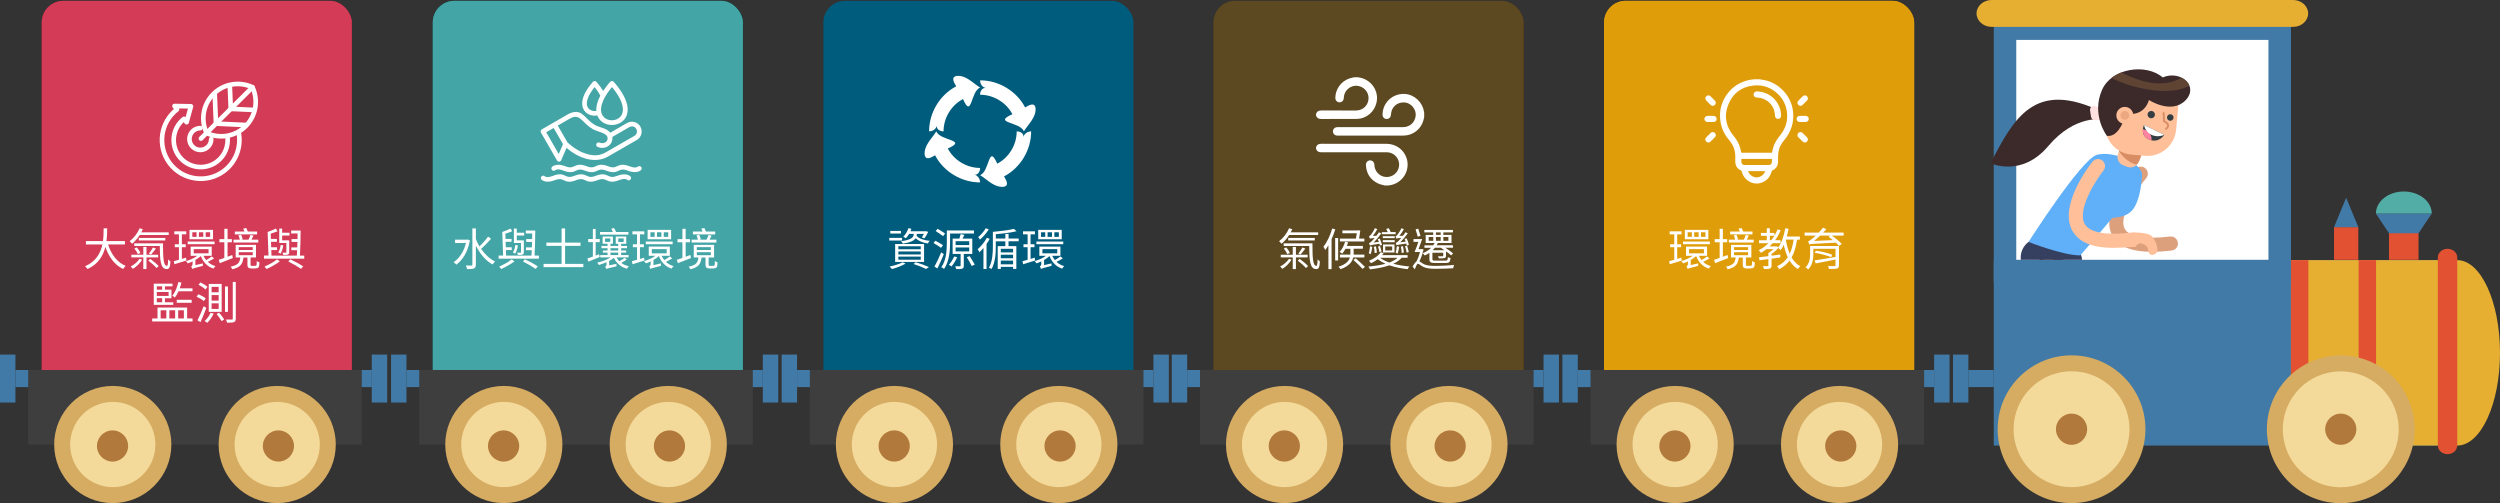 <?xml version="1.0" encoding="UTF-8"?>
<svg id="_圖層_2" data-name="圖層 2" xmlns="http://www.w3.org/2000/svg" width="1259.84" height="253.54" xmlns:xlink="http://www.w3.org/1999/xlink" viewBox="0 0 1259.84 253.54">
  <rect x="0" y="0" width="1259.84" height="253.54" fill="#333333" stroke="none"/>
  <defs>
    <clipPath id="clippath">
      <rect x="971.19" y="11.52" width="160.34" height="119.42" style="fill: none; stroke-width: 0px;"/>
    </clipPath>
  </defs>
  <g id="_第一cut" data-name="第一cut">
    <g id="train">
      <g>
        <rect x="1004.73" y="131.09" width="233.57" height="93.44" style="fill: #417aa7; stroke-width: 0px;"/>
        <rect x="1154.49" y="131.09" width="78.31" height="93.44" style="fill: #e6af32; stroke-width: 0px;"/>
        <rect x="1188.6" y="131.09" width="8.78" height="93.44" style="fill: #e25131; stroke-width: 0px;"/>
        <rect x="1154.49" y="131.09" width="8.78" height="93.44" style="fill: #e25131; stroke-width: 0px;"/>
        <path d="m1238.3,224.53c-11.86,0-21.54-20.99-21.54-46.72s9.68-46.72,21.54-46.72c11.86,0,21.54,20.99,21.54,46.72,0,25.73-9.68,46.72-21.54,46.72Z" style="fill: #e6af32; fill-rule: evenodd; stroke-width: 0px;"/>
        <path d="m1233.4,125.37h0c-2.7,0-4.9,1.97-4.9,4.38v94.74c0,2.41,2.21,4.38,4.9,4.38h0c2.7,0,4.9-1.97,4.9-4.38v-94.74c0-2.41-2.21-4.38-4.9-4.38Z" style="fill: #e25131; fill-rule: evenodd; stroke-width: 0px;"/>
        <rect x="1004.73" y="8.41" width="149.76" height="134.2" style="fill: #417aa7; stroke-width: 0px;"/>
        <rect x="1016.07" y="20.11" width="127.08" height="110.8" style="fill: #fff; stroke-width: 0px;"/>
        <circle cx="1179.6" cy="216.3" r="33.21" transform="translate(-19.2 182.84) rotate(-8.79)" style="fill: #e6af32; stroke-width: 0px;"/>
        <circle cx="1179.6" cy="216.3" r="33.21" transform="translate(-19.2 182.84) rotate(-8.79)" style="fill: #f4da9a; stroke: #d6ac62; stroke-miterlimit: 22.93; stroke-width: 8.05px;"/>
        <circle cx="1043.93" cy="216.3" r="33.21" style="fill: #e6af32; stroke-width: 0px;"/>
        <circle cx="1043.93" cy="216.3" r="33.21" style="fill: #f4da9a; stroke: #d6ac62; stroke-miterlimit: 22.93; stroke-width: 8.05px;"/>
        <g>
          <rect x="991.94" y="186.45" width="12.79" height="8.63" style="fill: #417aa7; stroke-width: 0px;"/>
          <rect x="984.18" y="178.68" width="7.77" height="24.17" style="fill: #417aa7; stroke-width: 0px;"/>
        </g>
        <path d="m1179.6,224.16c-4.33,0-7.86-3.53-7.86-7.86,0-4.33,3.53-7.86,7.86-7.86,4.33,0,7.86,3.53,7.86,7.86,0,4.33-3.53,7.86-7.86,7.86Z" style="fill: #b2793c; fill-rule: evenodd; stroke-width: 0px;"/>
        <path d="m1043.93,224.16c-4.33,0-7.86-3.53-7.86-7.86,0-4.33,3.53-7.86,7.86-7.86,4.33,0,7.86,3.53,7.86,7.86s-3.53,7.86-7.86,7.86Z" style="fill: #b2793c; fill-rule: evenodd; stroke-width: 0px;"/>
        <path d="m996.06,6.77h0c0,3.72,3.41,6.77,7.58,6.77h151.94c4.17,0,7.58-3.04,7.58-6.77h0c0-3.72-3.41-6.77-7.58-6.77h-151.94c-4.17,0-7.58,3.04-7.58,6.77Z" style="fill: #e6af32; fill-rule: evenodd; stroke-width: 0px;"/>
        <g>
          <rect x="1203.91" y="110.93" width="14.87" height="19.99" style="fill: #e25131; stroke-width: 0px;"/>
          <polygon points="1225.44 107.62 1197.31 107.62 1203.91 117.56 1218.78 117.56 1225.44 107.62" style="fill: #417aa7; fill-rule: evenodd; stroke-width: 0px;"/>
          <path d="m1211.34,96.5c-7.74,0-14.03,4.97-14.03,11.12h28.13c0-6.15-6.3-11.12-14.09-11.12h0Z" style="fill: #52ada6; fill-rule: evenodd; stroke-width: 0px;"/>
          <rect x="1176.2" y="114.46" width="12.23" height="16.47" style="fill: #e25131; stroke-width: 0px;"/>
          <polygon points="1182.32 99.65 1176.2 114.46 1188.44 114.46 1182.32 99.65" style="fill: #417aa7; fill-rule: evenodd; stroke-width: 0px;"/>
        </g>
      </g>
      <g id="index_btn5">
        <rect id="index_btn5_bg_hover" x="808.36" y=".43" width="156.25" height="202.23" rx="10.9" ry="10.9" style="fill: #e09d0a; stroke-width: 0px;"/>
        <rect id="index_btn5_bg" x="808.36" y=".43" width="156.25" height="202.23" rx="10.9" ry="10.9" style="fill: #e09d0a; stroke-width: 0px;"/>
        <rect x="801.55" y="186.45" width="168.09" height="37.57" style="fill: #3e3e3f; stroke-width: 0px;"/>
        <g>
          <rect x="969.64" y="186.45" width="5.04" height="8.63" style="fill: #417aa7; stroke-width: 0px;"/>
          <rect x="974.68" y="178.68" width="7.77" height="24.17" style="fill: #417aa7; stroke-width: 0px;"/>
        </g>
        <g>
          <path d="m927.02,249.51c-14.04,0-25.5-11.45-25.5-25.5,0-14.04,11.45-25.5,25.5-25.5,14.04,0,25.5,11.45,25.5,25.5,0,14.04-11.45,25.5-25.5,25.5Z" style="fill: #f4da9a; fill-rule: evenodd; stroke: #d6ac62; stroke-miterlimit: 22.93; stroke-width: 8.05px;"/>
          <path d="m844.17,249.51c-14.04,0-25.5-11.45-25.5-25.5,0-14.04,11.45-25.5,25.5-25.5,14.04,0,25.5,11.45,25.5,25.5,0,14.04-11.45,25.5-25.5,25.5Z" style="fill: #f4da9a; fill-rule: evenodd; stroke: #d6ac62; stroke-miterlimit: 22.93; stroke-width: 8.05px;"/>
        </g>
        <g>
          <rect x="795.1" y="186.45" width="6.45" height="8.63" style="fill: #417aa7; stroke-width: 0px;"/>
          <rect x="787.34" y="178.68" width="7.77" height="24.17" style="fill: #417aa7; stroke-width: 0px;"/>
        </g>
        <path d="m927.63,232.61c-4.33,0-7.86-3.53-7.86-7.86,0-4.33,3.53-7.86,7.86-7.86,4.33,0,7.86,3.53,7.86,7.86,0,4.33-3.53,7.86-7.86,7.86Z" style="fill: #b2793c; fill-rule: evenodd; stroke-width: 0px;"/>
        <path d="m844.05,232.61c-4.33,0-7.86-3.53-7.86-7.86,0-4.33,3.53-7.86,7.86-7.86s7.86,3.53,7.86,7.86c0,4.33-3.53,7.86-7.86,7.86Z" style="fill: #b2793c; fill-rule: evenodd; stroke-width: 0px;"/>
        <g>
          <path d="m847.48,131.29c-2.09.65-4.28,1.35-6.01,1.87l-.34-1.53c.74-.18,1.62-.43,2.59-.72v-6.33h-2.09v-1.49h2.09v-5h-2.32v-1.51h6.01v1.51h-2.21v5h1.96v1.49h-1.96v5.9l2.09-.65.18,1.46Zm13.94-1.06c-.97.61-2.12,1.26-3.13,1.73,1.04.97,2.34,1.73,3.85,2.14-.36.29-.81.88-1.01,1.28-3.09-1.01-5.27-3.33-6.37-6.33-.79.7-1.73,1.37-2.75,1.96v2.59l3.76-.86c-.04.36-.02.95,0,1.24-4.3,1.1-4.93,1.31-5.31,1.53-.09-.36-.38-.95-.59-1.24.29-.16.74-.5.74-1.4v-1.13c-.81.38-1.64.74-2.43.99-.2-.36-.63-.88-.97-1.15,1.96-.52,4.23-1.53,5.79-2.68h-3.36v-4.62h10.61v4.62h-4.12c.34.77.79,1.53,1.33,2.16.99-.54,2.12-1.31,2.81-1.85l1.15.99Zm.25-7.16h-13.54v-1.37h13.54v1.37Zm-.77-2.5h-11.85v-4.73h11.85v4.73Zm-8.31-3.51h-2.12v2.3h2.12v-2.3Zm-1.42,10.61h7.48v-2.12h-7.48v2.12Zm4.82-10.61h-2.21v2.3h2.21v-2.3Zm3.45,0h-2.25v2.3h2.25v-2.3Z" style="fill: #fff; stroke-width: 0px;"/>
          <path d="m870.91,130.03c-2.25.92-4.68,1.87-6.58,2.59l-.54-1.69c.79-.25,1.76-.59,2.81-.97v-7.88h-2.48v-1.58h2.48v-5.2h1.62v5.2h2.19v1.58h-2.19v7.3l2.36-.88.32,1.53Zm10.79,3.96c.32,0,.65-.02.77-.09.18-.04.34-.23.41-.47.04-.32.07-1.01.09-1.91.34.29.9.59,1.35.72-.05.88-.14,1.8-.27,2.18-.18.34-.43.59-.83.7-.34.11-.95.18-1.37.18h-1.51c-.52,0-1.19-.11-1.53-.38-.41-.27-.56-.63-.56-1.82v-3.33h-2c-.36,3.24-1.51,4.96-5.61,5.92-.16-.38-.59-1.01-.88-1.31,3.65-.74,4.62-2,4.91-4.62h-2.34v-6.37h10.23v6.37h-2.73v3.49c0,.34.02.56.2.63.14.09.34.11.61.11h1.08Zm2.03-11.78h-12.5v-1.44h3.18c-.11-.61-.41-1.49-.7-2.16l1.37-.29c.29.7.68,1.64.81,2.23l-.83.23h3.74c.34-.72.74-1.71.95-2.39l1.55.34c-.34.72-.7,1.44-.99,2.05h3.42v1.44Zm-.59-4.1h-11.24v-1.42h4.86c-.18-.5-.43-1.01-.63-1.49l1.55-.29c.27.54.56,1.22.77,1.78h4.68v1.42Zm-9.28,7.88h7.07v-1.46h-7.07v1.46Zm0,2.61h7.07v-1.51h-7.07v1.51Z" style="fill: #fff; stroke-width: 0px;"/>
          <path d="m905.59,120.77c-.54,3.6-1.37,6.55-2.75,8.96,1.1,1.91,2.55,3.47,4.35,4.41-.41.34-.92.95-1.17,1.42-1.71-1.01-3.09-2.45-4.19-4.26-1.33,1.78-3.04,3.22-5.25,4.37-.18-.41-.68-1.15-1.01-1.51,2.34-1.1,4.08-2.59,5.36-4.53-.88-1.82-1.53-3.94-2.05-6.24-.43.99-.97,1.87-1.51,2.66-.25-.27-.79-.77-1.22-1.06-.92,1.08-2.21,2.16-3.4,2.97v.9c1.44-.18,2.93-.38,4.41-.59l.02,1.46c-1.49.2-2.97.41-4.44.63v3.45c0,.86-.18,1.26-.81,1.51-.61.25-1.58.25-3,.25-.09-.45-.31-1.01-.54-1.46,1.13.05,2.07.02,2.37.02.31-.02.38-.09.38-.34v-3.22c-1.67.23-3.2.45-4.48.61l-.2-1.53c1.28-.16,2.91-.36,4.68-.56v-1.55c.86-.5,1.82-1.28,2.57-2h-3.51c-.88.68-1.78,1.31-2.73,1.85-.25-.32-.86-.97-1.19-1.28,1.82-.92,3.49-2.14,4.91-3.56h-4.75v-1.49h3.9v-2.23h-2.95v-1.44h2.95v-2.36h1.55v2.36h2.32v1.37c.61-1.01,1.15-2.07,1.6-3.2l1.55.45c-.77,1.85-1.71,3.51-2.82,5.04h2.73v1.49h-3.92c-.52.56-1.04,1.13-1.6,1.64h3.29l.32-.09.79.59c1.71-2.34,2.86-5.92,3.51-9.66l1.67.27c-.25,1.35-.54,2.66-.9,3.9h6.58v1.58h-1.42Zm-13.69.29h.68c.59-.7,1.1-1.46,1.6-2.23h-2.27v2.23Zm10.02,6.82c.95-1.98,1.53-4.35,1.96-7.12h-3.94c.43,2.59,1.08,5.02,1.98,7.12Z" style="fill: #fff; stroke-width: 0px;"/>
          <path d="m929.08,118.72h-5.95c1.82,1.26,3.92,3,5,4.21l-1.42.97c-.41-.47-.95-1.04-1.55-1.62-11.53.59-12.68.61-13.45.88-.09-.34-.32-1.13-.5-1.6.52-.09,1.1-.5,1.89-1.17.38-.25,1.1-.88,1.96-1.67h-5.65v-1.51h7.16c.72-.77,1.46-1.62,2.12-2.46l1.67.7c-.52.59-1.06,1.19-1.6,1.76h10.31v1.51Zm-2.34,14.93c0,1.01-.27,1.44-1.04,1.67-.74.23-2.07.2-4.03.2-.07-.45-.27-1.01-.47-1.44,1.4.04,2.91.04,3.24.02.41,0,.54-.14.54-.45v-2.88c-3.56.72-7.25,1.49-10.02,1.98l-.54-1.51c2.54-.38,6.64-1.04,10.56-1.73v-4.12h-11.17v2.64c0,2.36-.38,5.56-2.59,7.75-.25-.31-.95-.88-1.33-1.04,2.03-1.96,2.3-4.66,2.3-6.76v-4.01h14.55v9.68Zm-3.04-12.63c-.74-.61-1.51-1.19-2.25-1.71l.95-.59h-5.14c-1.04.99-2.09,1.89-3.13,2.7l9.57-.41Zm-8.63,5.29c2.75.38,6.31,1.26,8.22,2.05l-.52,1.24c-1.87-.81-5.43-1.78-8.24-2.21l.54-1.08Z" style="fill: #fff; stroke-width: 0px;"/>
        </g>
      </g>
      <g id="index_btn4">
        <rect id="index_btn4_bg_hover" x="611.53" y=".43" width="156.25" height="202.23" rx="10.9" ry="10.9" style="fill: #513503; stroke-width: 0px;"/>
        <rect id="index_btn4_bg" x="611.53" y=".43" width="156.25" height="202.23" rx="10.9" ry="10.9" style="fill: #5c4921; stroke-width: 0px;"/>
        <rect x="604.72" y="186.45" width="168.09" height="37.57" style="fill: #3e3e3f; stroke-width: 0px;"/>
        <g>
          <rect x="772.81" y="186.45" width="5.04" height="8.63" style="fill: #417aa7; stroke-width: 0px;"/>
          <rect x="777.85" y="178.68" width="7.77" height="24.17" style="fill: #417aa7; stroke-width: 0px;"/>
        </g>
        <g>
          <path d="m730.19,249.51c-14.04,0-25.5-11.45-25.5-25.5s11.45-25.5,25.5-25.5c14.04,0,25.5,11.45,25.5,25.5,0,14.04-11.45,25.5-25.5,25.5Z" style="fill: #f4da9a; fill-rule: evenodd; stroke: #d6ac62; stroke-miterlimit: 22.93; stroke-width: 8.05px;"/>
          <path d="m647.34,249.51c-14.04,0-25.5-11.45-25.5-25.5,0-14.04,11.45-25.5,25.5-25.5,14.04,0,25.5,11.45,25.5,25.5s-11.45,25.5-25.5,25.5Z" style="fill: #f4da9a; fill-rule: evenodd; stroke: #d6ac62; stroke-miterlimit: 22.93; stroke-width: 8.05px;"/>
        </g>
        <g>
          <rect x="598.27" y="186.45" width="6.45" height="8.63" style="fill: #417aa7; stroke-width: 0px;"/>
          <rect x="590.5" y="178.68" width="7.77" height="24.17" style="fill: #417aa7; stroke-width: 0px;"/>
        </g>
        <path d="m730.8,232.61c-4.33,0-7.86-3.53-7.86-7.86s3.53-7.86,7.86-7.86c4.33,0,7.86,3.53,7.86,7.86,0,4.33-3.53,7.86-7.86,7.86Z" style="fill: #b2793c; fill-rule: evenodd; stroke-width: 0px;"/>
        <path d="m647.21,232.61c-4.33,0-7.86-3.53-7.86-7.86,0-4.33,3.53-7.86,7.86-7.86s7.86,3.53,7.86,7.86c0,4.33-3.53,7.86-7.86,7.86Z" style="fill: #b2793c; fill-rule: evenodd; stroke-width: 0px;"/>
        <g>
          <path d="m649.66,118.43c-1.1,1.76-2.48,3.29-3.85,4.41-.27-.34-.86-.99-1.22-1.31,2.07-1.53,3.94-3.94,5.02-6.51l1.62.45c-.25.56-.5,1.08-.79,1.62h13.83v1.33h-14.62Zm1.17,12.48c-1.04,1.76-2.97,3.65-4.66,4.59-.25-.38-.72-.9-1.06-1.22,1.64-.77,3.51-2.36,4.48-3.9l1.24.52Zm2.23-1.19v5.88h-1.6v-5.88h-6.04v-1.35h6.04v-3.92h1.6v3.92h5.9v1.35h-5.9Zm8.33-7.09c-.02,6.96.16,11.33,1.96,11.33.47,0,.59-1.33.63-3.27.34.38.79.77,1.15.99-.14,2.95-.5,3.92-1.87,3.92-3.13,0-3.47-4.37-3.51-11.64h-12.86v-1.33h14.5Zm-13.18,2.05c.74.86,1.53,2.03,1.8,2.84l-1.33.56c-.27-.79-.99-1.98-1.73-2.86l1.26-.54Zm.97-3.51v-1.28h13.38v1.28h-13.38Zm5.77,9.28c1.49,1.06,3.31,2.59,4.23,3.63l-1.06,1.01c-.86-1.04-2.68-2.66-4.14-3.76l.97-.88Zm2.86-5.18c-.81,1.06-1.73,2.23-2.45,3l-1.08-.47c.68-.86,1.58-2.18,2.05-3.09l1.49.56Z" style="fill: #fff; stroke-width: 0px;"/>
          <path d="m672.88,115.59c-.5,1.67-1.13,3.33-1.85,4.93v15.11h-1.6v-12.03c-.52.9-1.06,1.71-1.62,2.41-.14-.38-.59-1.31-.9-1.69,1.85-2.27,3.45-5.7,4.44-9.17l1.53.43Zm-.04,4.35h1.49v11.33h-1.49v-11.33Zm9.1,9.82c-.47,2.07-1.98,4.3-6.35,5.9-.23-.36-.72-.95-1.08-1.24,3.9-1.26,5.29-3.02,5.74-4.66h-5v-1.46h5.25v-2.93h-2.45c-.5.95-1.08,1.78-1.67,2.45-.29-.23-.92-.65-1.31-.88,1.22-1.24,2.21-3.18,2.79-5.14l1.51.36c-.18.61-.41,1.22-.65,1.78h8.09v1.42h-4.66v2.93h5.41v1.46h-5.61Zm5.59-8.09h-12.32v-1.44h8.09c.18-.88.32-1.85.45-2.68h-7.27v-1.42h7.59l.27-.09,1.15.14c-.16,1.31-.38,2.77-.59,4.05h2.64v1.44Zm-4.37,8.49c1.55,1.33,3.63,3.22,4.71,4.35l-1.24.99c-.99-1.15-3.04-3.09-4.62-4.5l1.15-.83Z" style="fill: #fff; stroke-width: 0px;"/>
          <path d="m706.35,129.89c-1.08,1.24-2.54,2.23-4.21,3.02,2.48.7,5.32,1.13,8.09,1.37-.29.36-.68.95-.86,1.37-3.18-.34-6.37-.97-9.19-1.94-2.95,1.04-6.42,1.62-9.82,2.03-.16-.38-.52-1.06-.79-1.42,3-.25,6.01-.68,8.63-1.42-1.46-.63-2.79-1.4-3.87-2.3-1.08.86-2.27,1.53-3.45,2.05-.18-.29-.7-.97-.99-1.24,2.34-.95,4.71-2.45,5.92-4.32l1.46.45c-.23.36-.5.7-.74,1.04h12.81v1.31h-3Zm-14.8-5.5c-.18,1.31-.47,2.77-.83,3.76-.23-.13-.7-.45-.97-.59.36-.95.54-2.21.68-3.4l1.13.23Zm3.83-.65c-.04-.25-.14-.56-.23-.9-3.92.59-4.5.7-4.84.86-.07-.25-.27-.88-.41-1.22.38-.05.83-.41,1.35-.92.27-.25.83-.86,1.49-1.62-1.76.13-2.18.23-2.43.31-.07-.27-.27-.9-.43-1.22.32-.07.61-.32.92-.68.32-.38,1.42-1.89,2.03-3.36l1.26.45c-.68,1.26-1.49,2.5-2.25,3.45l1.8-.09c.43-.54.88-1.15,1.22-1.73l1.22.54c-1.19,1.71-2.57,3.33-3.9,4.59l2.68-.31c-.16-.47-.36-.97-.56-1.37l1.01-.27c.5,1.04.97,2.39,1.13,3.18l-1.06.32Zm-2.64,3.81c0-.86-.2-2.16-.41-3.18l1.04-.23c.25,1.01.45,2.32.5,3.15l-1.13.25Zm2.39-.47c-.11-.77-.41-1.94-.7-2.84l.99-.27c.32.88.65,2.05.77,2.79l-1.06.32Zm.34,2.82c1.19.95,2.79,1.73,4.66,2.41,1.67-.65,3.09-1.42,4.17-2.41h-8.83Zm7.86-11.89h-6.96v-1.04h2.95c-.2-.52-.47-1.08-.77-1.58l1.26-.41c.41.56.79,1.4.99,1.98h2.52v1.04Zm-.47,2h-6.01v-.99h6.01v.99Zm-.02,2.05h-5.99v-1.04h5.99v1.04Zm-5.88,5.16v-4.03h5.77v4.03h-5.77Zm1.1-1.01h3.51v-2h-3.51v2Zm10.86-2.48c-.04-.27-.11-.63-.23-.99-4.01.54-4.59.68-4.93.86-.07-.27-.25-.88-.41-1.19.41-.07.83-.43,1.35-.92.27-.25.83-.86,1.46-1.62-1.8.16-2.23.25-2.48.36-.07-.29-.27-.9-.41-1.22.29-.07.59-.31.9-.68.32-.38,1.42-1.87,2.05-3.31l1.24.45c-.65,1.26-1.49,2.5-2.3,3.42l1.85-.09c.45-.54.88-1.17,1.24-1.76l1.19.52c-1.19,1.67-2.5,3.27-3.78,4.53l2.7-.31c-.16-.47-.36-.97-.56-1.4l1.06-.25c.5,1.04.99,2.43,1.13,3.29l-1.08.32Zm-3.83.63c-.18,1.17-.47,2.57-.77,3.47-.23-.16-.74-.45-1.01-.59.32-.92.5-2.09.63-3.18l1.15.29Zm1.26,3.11c0-.86-.16-2.18-.41-3.2l1.04-.18c.27.99.45,2.32.47,3.15l-1.1.23Zm2.52-.16c-.14-.88-.5-2.23-.81-3.27l.99-.27c.38,1.04.72,2.39.88,3.24l-1.06.29Z" style="fill: #fff; stroke-width: 0px;"/>
          <path d="m717.4,125.79c-.52,2-1.24,4.23-2.12,5.88.45.25.97.7,1.85,1.22,1.6.95,3.72,1.1,6.42,1.1,3.02,0,6.67-.2,9.23-.47-.18.43-.45,1.22-.45,1.67-1.71.11-6.1.27-8.83.27-3,0-5-.23-6.73-1.24-.9-.54-1.76-1.31-2.27-1.31-.41,0-1.04,1.42-1.53,2.81l-1.13-1.44c.68-1.1,1.35-2.03,1.94-2.5.72-1.28,1.4-3.13,1.82-4.77h-2.75c.59-1.35,1.33-3.31,1.91-5.11h-2.45v-1.42h4.37c-.54,1.62-1.24,3.51-1.82,5.07h1.53l.25-.07.77.32Zm-2.95-6.51c-.25-.97-.72-2.52-1.08-3.69l1.33-.36c.38,1.17.86,2.64,1.13,3.6l-1.37.45Zm7.82-2.16h-4.5v-1.24h14.41v1.24h-4.82v1.24h4.1v4.08h-6.87c-.18.41-.38.81-.61,1.17h8.22v1.24h-3.9c1.53.95,3.06,2.03,3.96,2.84l-.95,1.01c-.63-.56-1.58-1.31-2.61-2.03v2.14c0,.68-.14.99-.7,1.22-.59.18-1.44.18-2.91.18-.09-.36-.29-.74-.47-1.08,1.15.04,2.03.04,2.3.02.32-.02.38-.09.38-.34v-1.46h-5.45v3.27c0,.59.25.72,1.6.72h4.95c.97,0,1.15-.25,1.26-1.73.34.18.9.36,1.33.45-.18,1.98-.68,2.48-2.48,2.48h-5.14c-2.34,0-3.04-.34-3.04-1.89v-3.24c-.72.52-1.51.95-2.32,1.33-.2-.29-.77-.83-1.1-1.1,1.64-.68,3.13-1.6,4.3-2.77h-3.38v-1.24h4.41c.27-.36.52-.77.72-1.17h-4.5v-4.08h3.78v-1.24Zm-2.3,4.23h2.3v-1.91h-2.3v1.91Zm3.13,3.49c-.34.45-.74.86-1.17,1.26h5.99c-.63-.45-1.28-.88-1.91-1.26h-2.91Zm2.91-7.73h-2.39v1.24h2.39v-1.24Zm-2.39,4.23h2.39v-1.91h-2.39v1.91Zm3.74-1.91v1.91h2.54v-1.91h-2.54Z" style="fill: #fff; stroke-width: 0px;"/>
        </g>
      </g>
      <g id="index_btn3">
        <rect id="index_btn3_bg_hover" x="414.93" y=".43" width="156.25" height="202.23" rx="10.9" ry="10.9" style="fill: #005c7c; stroke-width: 0px;"/>
        <rect x="408.12" y="186.45" width="168.09" height="37.57" style="fill: #3e3e3f; stroke-width: 0px;"/>
        <g>
          <rect x="576.21" y="186.45" width="5.04" height="8.63" style="fill: #417aa7; stroke-width: 0px;"/>
          <rect x="581.25" y="178.68" width="7.77" height="24.17" style="fill: #417aa7; stroke-width: 0px;"/>
        </g>
        <g>
          <path d="m533.59,249.51c-14.04,0-25.5-11.45-25.5-25.5s11.45-25.5,25.5-25.5c14.04,0,25.5,11.45,25.5,25.5,0,14.04-11.45,25.5-25.5,25.5Z" style="fill: #f4da9a; fill-rule: evenodd; stroke: #d6ac62; stroke-miterlimit: 22.93; stroke-width: 8.05px;"/>
          <path d="m450.74,249.51c-14.04,0-25.5-11.45-25.5-25.5,0-14.04,11.45-25.5,25.5-25.5,14.04,0,25.5,11.45,25.5,25.5s-11.45,25.5-25.5,25.5Z" style="fill: #f4da9a; fill-rule: evenodd; stroke: #d6ac62; stroke-miterlimit: 22.93; stroke-width: 8.05px;"/>
        </g>
        <g>
          <rect x="401.67" y="186.45" width="6.45" height="8.63" style="fill: #417aa7; stroke-width: 0px;"/>
          <rect x="393.9" y="178.68" width="7.77" height="24.17" style="fill: #417aa7; stroke-width: 0px;"/>
        </g>
        <path d="m534.2,232.61c-4.33,0-7.86-3.53-7.86-7.86s3.53-7.86,7.86-7.86c4.33,0,7.86,3.53,7.86,7.86,0,4.33-3.53,7.86-7.86,7.86Z" style="fill: #b2793c; fill-rule: evenodd; stroke-width: 0px;"/>
        <path d="m450.61,232.61c-4.33,0-7.86-3.53-7.86-7.86,0-4.33,3.53-7.86,7.86-7.86s7.86,3.53,7.86,7.86c0,4.33-3.53,7.86-7.86,7.86Z" style="fill: #b2793c; fill-rule: evenodd; stroke-width: 0px;"/>
        <g>
          <path d="m454.59,121.22h-6.44v-1.35h6.44v1.35Zm1.78,11.62c-1.8,1.08-4.64,2.14-6.87,2.75-.29-.34-.86-.97-1.24-1.26,2.3-.47,5-1.28,6.6-2.16l1.51.68Zm-2.34-15.16h-5.38v-1.31h5.38v1.31Zm-2.93,5.29h14.57v9.03h-14.57v-9.03Zm1.62,2.66h11.28v-1.53h-11.28v1.53Zm0,2.61h11.28v-1.53h-11.28v1.53Zm0,2.66h11.28v-1.58h-11.28v1.58Zm5.41-13.04c-.5.86-1.08,1.64-1.69,2.25-.27-.25-.9-.68-1.26-.86,1.17-1.06,2.09-2.64,2.59-4.28l1.51.34c-.14.43-.32.83-.47,1.24h7.54l.27-.07,1.13.38c-.56,1.15-1.28,2.45-1.89,3.24l-1.33-.47c.34-.47.74-1.13,1.06-1.78h-3.58v.29c0,.23-.02.47-.07.74,1.19,1.35,3.65,2.23,6.6,2.48-.32.31-.74.92-.95,1.33-2.57-.36-4.73-1.26-6.13-2.64-.74,1.1-2.52,2.14-6.49,2.75-.18-.36-.61-.97-.9-1.24,5.83-.79,6.37-2.32,6.37-3.49v-.23h-2.32Zm3.38,14.28c2.41.74,5.04,1.71,6.62,2.43l-1.46.97c-1.44-.72-3.87-1.69-6.31-2.5l1.15-.9Z" style="fill: #fff; stroke-width: 0px;"/>
          <path d="m474.21,124.89c-.86-.65-2.52-1.71-3.78-2.41l.97-1.17c1.22.68,2.93,1.62,3.81,2.23l-.99,1.35Zm1.42,3.18c-.92,2.36-2.18,5.13-3.24,7.21l-1.49-.92c.99-1.73,2.39-4.68,3.42-7.21l1.31.92Zm-.36-9.05c-.86-.68-2.52-1.78-3.74-2.57l.97-1.15c1.22.7,2.91,1.73,3.76,2.39l-.99,1.33Zm3.51,3.27c0,3.92-.38,9.48-3.04,13.24-.27-.29-.99-.72-1.37-.88,2.54-3.6,2.77-8.67,2.77-12.36v-6.15h13.69v1.53h-12.05v4.62Zm3.58,7.36c-.74,1.64-1.87,3.45-2.84,4.62-.32-.25-.95-.63-1.35-.86,1.04-1.08,2.03-2.68,2.68-4.17l1.51.41Zm3.33-1.67v5.88c0,.83-.14,1.26-.77,1.51-.61.25-1.55.25-3.06.23-.07-.43-.27-1.01-.47-1.44,1.08.04,2.07.02,2.32.02.29-.02.38-.09.38-.34v-5.86h-4.03v-7.73h3.4c.25-.72.52-1.64.65-2.27l1.87.38c-.32.65-.63,1.31-.92,1.89h4.91v7.73h-4.28Zm-4.12-4.48h6.85v-1.96h-6.85v1.96Zm0,3.2h6.85v-1.98h-6.85v1.98Zm7.07,2.36c.88,1.37,2,3.22,2.57,4.3l-1.53.68c-.5-1.13-1.6-3-2.48-4.41l1.44-.56Z" style="fill: #fff; stroke-width: 0px;"/>
          <path d="m498.73,120.39c-.45.86-.99,1.73-1.58,2.57v12.61h-1.55v-10.61c-.68.83-1.37,1.55-2.03,2.16-.16-.36-.61-1.17-.9-1.53,1.69-1.44,3.49-3.6,4.62-5.77l1.44.56Zm-.45-4.8c-1.1,1.8-2.86,3.83-4.44,5.16-.18-.34-.63-.97-.9-1.26,1.42-1.15,3.02-3,3.81-4.46l1.53.56Zm9.95,6.01v2.43h3.94v11.51h-1.64v-1.04h-6.19v1.04h-1.55v-11.51h3.83v-2.43h-4.8v2.59c0,3.72-.27,8.11-2.18,11.42-.29-.25-.86-.56-1.28-.72,1.76-3.13,1.98-7.34,1.98-10.7v-7.34c3.72-.32,8.13-.88,10.61-1.51l1.31,1.19c-2.79.7-6.82,1.19-10.43,1.49v2.18h4.8v-2.3h1.62v2.3h5.09v1.4h-5.09Zm2.3,3.78h-6.19v1.8h6.19v-1.8Zm0,3h-6.19v1.76h6.19v-1.76Zm0,4.84v-1.89h-6.19v1.89h6.19Z" style="fill: #fff; stroke-width: 0px;"/>
          <path d="m521.62,131.29c-2.09.65-4.28,1.35-6.01,1.87l-.34-1.53c.74-.18,1.62-.43,2.59-.72v-6.33h-2.09v-1.49h2.09v-5h-2.32v-1.51h6.01v1.51h-2.21v5h1.96v1.49h-1.96v5.9l2.09-.65.18,1.46Zm13.94-1.06c-.97.61-2.12,1.26-3.13,1.73,1.04.97,2.34,1.73,3.85,2.14-.36.29-.81.88-1.01,1.28-3.09-1.01-5.27-3.33-6.37-6.33-.79.7-1.73,1.37-2.75,1.96v2.59l3.76-.86c-.05.36-.02.95,0,1.24-4.3,1.1-4.93,1.31-5.32,1.53-.09-.36-.38-.95-.59-1.24.29-.16.74-.5.74-1.4v-1.13c-.81.38-1.64.74-2.43.99-.2-.36-.63-.88-.97-1.15,1.96-.52,4.23-1.53,5.79-2.68h-3.36v-4.62h10.61v4.62h-4.12c.34.77.79,1.53,1.33,2.16.99-.54,2.12-1.31,2.82-1.85l1.15.99Zm.25-7.16h-13.54v-1.37h13.54v1.37Zm-.77-2.5h-11.85v-4.73h11.85v4.73Zm-8.31-3.51h-2.12v2.3h2.12v-2.3Zm-1.42,10.61h7.48v-2.12h-7.48v2.12Zm4.82-10.61h-2.21v2.3h2.21v-2.3Zm3.45,0h-2.25v2.3h2.25v-2.3Z" style="fill: #fff; stroke-width: 0px;"/>
        </g>
      </g>
      <g id="index_btn2">
        <rect id="index_btn2_bg_hover" x="218.1" y=".43" width="156.25" height="202.23" rx="10.9" ry="10.9" style="fill: #008e8a; stroke-width: 0px;"/>
        <rect id="index_btn2_bg" x="218.1" y=".43" width="156.25" height="202.23" rx="10.9" ry="10.9" style="fill: #44a5a6; stroke-width: 0px;"/>
        <rect x="211.29" y="186.45" width="168.09" height="37.57" style="fill: #3e3e3f; stroke-width: 0px;"/>
        <g>
          <rect x="379.37" y="186.45" width="5.04" height="8.63" style="fill: #417aa7; stroke-width: 0px;"/>
          <rect x="384.42" y="178.68" width="7.77" height="24.17" style="fill: #417aa7; stroke-width: 0px;"/>
        </g>
        <g>
          <path d="m336.76,249.51c-14.04,0-25.5-11.45-25.5-25.5s11.45-25.5,25.5-25.5c14.04,0,25.5,11.45,25.5,25.5s-11.45,25.5-25.5,25.5Z" style="fill: #f4da9a; fill-rule: evenodd; stroke: #d6ac62; stroke-miterlimit: 22.93; stroke-width: 8.05px;"/>
          <path d="m253.9,249.51c-14.04,0-25.5-11.45-25.5-25.5s11.45-25.5,25.5-25.5c14.04,0,25.5,11.45,25.5,25.5,0,14.04-11.45,25.5-25.5,25.5Z" style="fill: #f4da9a; fill-rule: evenodd; stroke: #d6ac62; stroke-miterlimit: 22.93; stroke-width: 8.05px;"/>
        </g>
        <g>
          <rect x="204.84" y="186.45" width="6.45" height="8.63" style="fill: #417aa7; stroke-width: 0px;"/>
          <rect x="197.07" y="178.68" width="7.77" height="24.17" style="fill: #417aa7; stroke-width: 0px;"/>
        </g>
        <path d="m337.37,232.61c-4.33,0-7.86-3.53-7.86-7.86,0-4.33,3.53-7.86,7.86-7.86,4.33,0,7.86,3.53,7.86,7.86s-3.53,7.86-7.86,7.86Z" style="fill: #b2793c; fill-rule: evenodd; stroke-width: 0px;"/>
        <path d="m253.78,232.61c-4.33,0-7.86-3.53-7.86-7.86,0-4.33,3.53-7.86,7.86-7.86s7.86,3.53,7.86,7.86c0,4.33-3.53,7.86-7.86,7.86Z" style="fill: #b2793c; fill-rule: evenodd; stroke-width: 0px;"/>
        <g>
          <path d="m236.81,121.13c-1.08,5.86-3.72,10.02-6.89,12.25-.25-.36-.92-1.01-1.33-1.26,2.86-1.87,5.14-5.25,6.22-9.68h-5.5v-1.67h6.08l.34-.07,1.08.43Zm10.65-.81c-1.49,1.71-3.45,3.74-5.02,5.07,1.91,2.77,4.35,5.11,7.05,6.37-.38.34-.95,1.01-1.24,1.51-3.49-1.85-6.4-5.41-8.45-9.46v9.5c0,1.1-.27,1.64-.92,1.94-.68.31-1.8.36-3.51.36-.07-.5-.36-1.33-.63-1.82,1.28.04,2.45.04,2.79.04.38-.02.52-.14.52-.52v-18.22h1.76v5.41c.5,1.24,1.1,2.48,1.8,3.65,1.51-1.4,3.27-3.38,4.35-4.91l1.51,1.08Z" style="fill: #fff; stroke-width: 0px;"/>
          <path d="m271.56,128.79v1.55h-20.29v-1.55h2.27l-.43-11.89c1.4-.5,3.09-1.17,4.17-1.73l.81,1.37c-1.04.43-2.27.86-3.42,1.22l.09,2.64h3.02v1.44h-2.97l.09,2.75h2.97v1.44h-2.91l.09,2.77h12.77c.05-.79.11-1.73.16-2.7h-2.93v-1.42h2.97c.05-.9.07-1.82.11-2.77h-2.97v-1.44h3c.02-.97.04-1.91.04-2.82h-3.24v-1.46h4.77c-.02,3.94-.14,9.28-.34,12.61h2.16Zm-12.3,2.93c-1.85,1.4-4.53,2.91-6.71,3.85-.23-.34-.68-.9-.99-1.26,2.14-.88,4.84-2.36,6.26-3.6l1.44,1.01Zm1.73-8.06c-.23,1.58-.7,3.13-1.37,4.21-.25-.2-.83-.56-1.17-.72.7-.99,1.04-2.34,1.24-3.72l1.31.23Zm1.55-1.19h-3.58v-7.27h1.46v2.09h3.72v1.42h-3.72v2.41h2.95v.02h.61v5.92c0,.7-.14.99-.63,1.22-.5.2-1.28.2-2.36.2-.07-.36-.25-.81-.43-1.15.79.04,1.46.04,1.69.02.25,0,.29-.09.29-.29v-4.59Zm1.94,8.18c2.39,1.13,4.95,2.52,6.55,3.6l-1.1,1.26c-1.53-1.08-4.03-2.57-6.37-3.72l.92-1.15Z" style="fill: #fff; stroke-width: 0px;"/>
          <path d="m293.97,132.98v1.64h-20.04v-1.64h9.08v-9.08h-7.66v-1.64h7.66v-7.14h1.76v7.14h7.77v1.64h-7.77v9.08h9.21Z" style="fill: #fff; stroke-width: 0px;"/>
          <path d="m302.19,129.53c-1.98.81-4.03,1.67-5.72,2.32l-.45-1.58c.79-.23,1.71-.59,2.75-.97v-7.27h-2.34v-1.6h2.34v-5.07h1.4v5.07h2.07v1.6h-2.07v6.76l1.73-.68.29,1.42Zm13.67,1.22c-.83.65-1.89,1.26-2.79,1.73,1.04.79,2.32,1.35,3.81,1.69-.34.29-.72.86-.95,1.26-3.11-.86-5.34-2.82-6.55-5.5-.7.56-1.53,1.1-2.43,1.58v2.18l3.69-.7c-.02.38.02.92.05,1.24-4.19.92-4.82,1.1-5.18,1.35-.09-.34-.36-.92-.56-1.19.29-.14.7-.41.7-1.22v-1.04c-1.24.56-2.57,1.04-3.81,1.4-.18-.29-.61-.9-.86-1.17,2.34-.56,4.93-1.46,6.69-2.66h-5.18v-1.17h3.67v-1.22h-2.36v-1.06h2.36v-1.17h-3.06v-1.15h3.06v-1.1h-2.5v-3.65h5.2v3.65h-1.22v1.1h3.9v-1.08h-1.24v-3.67h5.29v3.67h-2.57v1.08h2.95v1.15h-2.95v1.17h2.52v1.06h-2.52v1.22h3.72v1.17h-6.04c.34.72.83,1.37,1.42,1.96.9-.5,1.98-1.22,2.66-1.71l1.08.79Zm.83-12.48h-14.32v-1.35h6.46c-.23-.56-.5-1.15-.77-1.64l1.35-.41c.43.61.81,1.44,1.06,2.05h6.22v1.35Zm-11.78,3.6h2.64v-1.71h-2.64v1.71Zm2.73,4.39h3.9v-1.17h-3.9v1.17Zm0,2.27h3.9v-1.22h-3.9v1.22Zm3.92-6.62h2.73v-1.76h-2.73v1.76Z" style="fill: #fff; stroke-width: 0px;"/>
          <path d="m324.78,131.29c-2.09.65-4.28,1.35-6.01,1.87l-.34-1.53c.74-.18,1.62-.43,2.59-.72v-6.33h-2.09v-1.49h2.09v-5h-2.32v-1.51h6.01v1.51h-2.21v5h1.96v1.49h-1.96v5.9l2.09-.65.18,1.46Zm13.94-1.06c-.97.61-2.12,1.26-3.13,1.73,1.04.97,2.34,1.73,3.85,2.14-.36.29-.81.88-1.01,1.28-3.09-1.01-5.27-3.33-6.37-6.33-.79.7-1.73,1.37-2.75,1.96v2.59l3.76-.86c-.04.36-.02.95,0,1.24-4.3,1.1-4.93,1.31-5.31,1.53-.09-.36-.38-.95-.59-1.24.29-.16.74-.5.74-1.4v-1.13c-.81.38-1.64.74-2.43.99-.2-.36-.63-.88-.97-1.15,1.96-.52,4.23-1.53,5.79-2.68h-3.36v-4.62h10.61v4.62h-4.12c.34.77.79,1.53,1.33,2.16.99-.54,2.12-1.31,2.82-1.85l1.15.99Zm.25-7.16h-13.54v-1.37h13.54v1.37Zm-.77-2.5h-11.85v-4.73h11.85v4.73Zm-8.31-3.51h-2.12v2.3h2.12v-2.3Zm-1.42,10.61h7.48v-2.12h-7.48v2.12Zm4.82-10.61h-2.21v2.3h2.21v-2.3Zm3.45,0h-2.25v2.3h2.25v-2.3Z" style="fill: #fff; stroke-width: 0px;"/>
          <path d="m348.2,130.03c-2.25.92-4.68,1.87-6.58,2.59l-.54-1.69c.79-.25,1.76-.59,2.82-.97v-7.88h-2.48v-1.58h2.48v-5.2h1.62v5.2h2.18v1.58h-2.18v7.3l2.36-.88.32,1.53Zm10.79,3.96c.32,0,.65-.02.77-.09.18-.04.34-.23.41-.47.05-.32.07-1.01.09-1.91.34.29.9.59,1.35.72-.04.88-.14,1.8-.27,2.18-.18.34-.43.59-.83.7-.34.11-.95.18-1.37.18h-1.51c-.52,0-1.19-.11-1.53-.38-.41-.27-.56-.63-.56-1.82v-3.33h-2c-.36,3.24-1.51,4.96-5.61,5.92-.16-.38-.59-1.01-.88-1.31,3.65-.74,4.62-2,4.91-4.62h-2.34v-6.37h10.23v6.37h-2.73v3.49c0,.34.02.56.2.63.14.09.34.11.61.11h1.08Zm2.03-11.78h-12.5v-1.44h3.18c-.11-.61-.41-1.49-.7-2.16l1.37-.29c.29.7.68,1.64.81,2.23l-.83.23h3.74c.34-.72.74-1.71.95-2.39l1.55.34c-.34.72-.7,1.44-.99,2.05h3.42v1.44Zm-.59-4.1h-11.24v-1.42h4.86c-.18-.5-.43-1.01-.63-1.49l1.55-.29c.27.54.56,1.22.77,1.78h4.68v1.42Zm-9.28,7.88h7.07v-1.46h-7.07v1.46Zm0,2.61h7.07v-1.51h-7.07v1.51Z" style="fill: #fff; stroke-width: 0px;"/>
        </g>
      </g>
      <g id="index_btn1">
        <rect id="index_btn1_bg_hover" x="21.03" y=".43" width="156.25" height="202.23" rx="10.9" ry="10.9" style="fill: #aa1837; stroke-width: 0px;"/>
        <rect id="index_btn1_bg" x="21.03" y=".43" width="156.25" height="202.23" rx="10.9" ry="10.9" style="fill: #d43b56; stroke-width: 0px;"/>
        <rect x="14.22" y="186.45" width="168.09" height="37.57" style="fill: #3e3e3f; stroke-width: 0px;"/>
        <g>
          <rect x="182.31" y="186.45" width="5.04" height="8.63" style="fill: #417aa7; stroke-width: 0px;"/>
          <rect x="187.35" y="178.68" width="7.77" height="24.17" style="fill: #417aa7; stroke-width: 0px;"/>
        </g>
        <g>
          <path d="m139.69,249.51c-14.04,0-25.5-11.45-25.5-25.5s11.45-25.5,25.5-25.5c14.04,0,25.5,11.45,25.5,25.5s-11.45,25.5-25.5,25.5Z" style="fill: #f4da9a; fill-rule: evenodd; stroke: #d6ac62; stroke-miterlimit: 22.93; stroke-width: 8.05px;"/>
          <path d="m56.83,249.51c-14.04,0-25.5-11.45-25.5-25.5s11.45-25.5,25.5-25.5c14.04,0,25.5,11.45,25.5,25.5s-11.45,25.5-25.5,25.5Z" style="fill: #f4da9a; fill-rule: evenodd; stroke: #d6ac62; stroke-miterlimit: 22.93; stroke-width: 8.05px;"/>
        </g>
        <g>
          <rect x="7.77" y="186.45" width="6.45" height="8.63" style="fill: #417aa7; stroke-width: 0px;"/>
          <rect x="0" y="178.68" width="7.77" height="24.17" style="fill: #417aa7; stroke-width: 0px;"/>
        </g>
        <path d="m140.3,232.61c-4.33,0-7.86-3.53-7.86-7.86,0-4.33,3.53-7.86,7.86-7.86,4.33,0,7.86,3.53,7.86,7.86,0,4.33-3.53,7.86-7.86,7.86Z" style="fill: #b2793c; fill-rule: evenodd; stroke-width: 0px;"/>
        <path d="m56.71,232.61c-4.33,0-7.86-3.53-7.86-7.86,0-4.33,3.53-7.86,7.86-7.86s7.86,3.53,7.86,7.86c0,4.33-3.53,7.86-7.86,7.86Z" style="fill: #b2793c; fill-rule: evenodd; stroke-width: 0px;"/>
        <g>
          <path d="m54.47,123.18c1.58,4.95,4.5,9.03,8.85,10.81-.41.38-.97,1.08-1.26,1.58-4.32-2.05-7.18-6.04-8.96-11.15-1.08,4.32-3.51,8.65-8.99,11.15-.25-.45-.79-1.04-1.26-1.37,5.59-2.43,7.84-6.76,8.76-11.01h-8.31v-1.71h8.58c.34-2.36.32-4.62.34-6.4h1.8c-.02,1.8-.05,4.03-.36,6.4h9.3v1.71h-8.49Z" style="fill: #fff; stroke-width: 0px;"/>
          <path d="m70.42,118.43c-1.1,1.76-2.48,3.29-3.85,4.41-.27-.34-.86-.99-1.22-1.31,2.07-1.53,3.94-3.94,5.02-6.51l1.62.45c-.25.56-.5,1.08-.79,1.62h13.83v1.33h-14.62Zm1.17,12.48c-1.04,1.76-2.97,3.65-4.66,4.59-.25-.38-.72-.9-1.06-1.22,1.64-.77,3.51-2.36,4.48-3.9l1.24.52Zm2.23-1.19v5.88h-1.6v-5.88h-6.04v-1.35h6.04v-3.92h1.6v3.92h5.9v1.35h-5.9Zm8.33-7.09c-.02,6.96.16,11.33,1.96,11.33.47,0,.59-1.33.63-3.27.34.38.79.77,1.15.99-.14,2.95-.5,3.92-1.87,3.92-3.13,0-3.47-4.37-3.51-11.64h-12.86v-1.33h14.5Zm-13.18,2.05c.74.86,1.53,2.03,1.8,2.84l-1.33.56c-.27-.79-.99-1.98-1.73-2.86l1.26-.54Zm.97-3.51v-1.28h13.38v1.28h-13.38Zm5.77,9.28c1.49,1.06,3.31,2.59,4.23,3.63l-1.06,1.01c-.86-1.04-2.68-2.66-4.14-3.76l.97-.88Zm2.86-5.18c-.81,1.06-1.73,2.23-2.45,3l-1.08-.47c.68-.86,1.58-2.18,2.05-3.09l1.49.56Z" style="fill: #fff; stroke-width: 0px;"/>
          <path d="m93.93,131.29c-2.09.65-4.28,1.35-6.01,1.87l-.34-1.53c.74-.18,1.62-.43,2.59-.72v-6.33h-2.09v-1.49h2.09v-5h-2.32v-1.51h6.01v1.51h-2.21v5h1.96v1.49h-1.96v5.9l2.09-.65.18,1.46Zm13.94-1.06c-.97.61-2.12,1.26-3.13,1.73,1.04.97,2.34,1.73,3.85,2.14-.36.29-.81.88-1.01,1.28-3.09-1.01-5.27-3.33-6.37-6.33-.79.7-1.73,1.37-2.75,1.96v2.59l3.76-.86c-.05.36-.02.95,0,1.24-4.3,1.1-4.93,1.31-5.32,1.53-.09-.36-.38-.95-.59-1.24.29-.16.74-.5.74-1.4v-1.13c-.81.38-1.64.74-2.43.99-.2-.36-.63-.88-.97-1.15,1.96-.52,4.23-1.53,5.79-2.68h-3.36v-4.62h10.61v4.62h-4.12c.34.77.79,1.53,1.33,2.16.99-.54,2.12-1.31,2.82-1.85l1.15.99Zm.25-7.16h-13.54v-1.37h13.54v1.37Zm-.77-2.5h-11.85v-4.73h11.85v4.73Zm-8.31-3.51h-2.12v2.3h2.12v-2.3Zm-1.42,10.61h7.48v-2.12h-7.48v2.12Zm4.82-10.61h-2.21v2.3h2.21v-2.3Zm3.45,0h-2.25v2.3h2.25v-2.3Z" style="fill: #fff; stroke-width: 0px;"/>
          <path d="m117.35,130.03c-2.25.92-4.68,1.87-6.58,2.59l-.54-1.69c.79-.25,1.76-.59,2.82-.97v-7.88h-2.48v-1.58h2.48v-5.2h1.62v5.2h2.18v1.58h-2.18v7.3l2.36-.88.32,1.53Zm10.79,3.96c.32,0,.65-.02.77-.09.18-.04.34-.23.41-.47.05-.32.07-1.01.09-1.91.34.29.9.59,1.35.72-.04.88-.14,1.8-.27,2.18-.18.34-.43.59-.83.7-.34.11-.95.18-1.37.18h-1.51c-.52,0-1.19-.11-1.53-.38-.41-.27-.56-.63-.56-1.82v-3.33h-2c-.36,3.24-1.51,4.96-5.61,5.92-.16-.38-.59-1.01-.88-1.31,3.65-.74,4.62-2,4.91-4.62h-2.34v-6.37h10.23v6.37h-2.73v3.49c0,.34.02.56.2.63.14.09.34.11.61.11h1.08Zm2.03-11.78h-12.5v-1.44h3.18c-.11-.61-.41-1.49-.7-2.16l1.37-.29c.29.7.68,1.64.81,2.23l-.83.23h3.74c.34-.72.74-1.71.95-2.39l1.55.34c-.34.72-.7,1.44-.99,2.05h3.42v1.44Zm-.59-4.1h-11.24v-1.42h4.86c-.18-.5-.43-1.01-.63-1.49l1.55-.29c.27.54.56,1.22.77,1.78h4.68v1.42Zm-9.28,7.88h7.07v-1.46h-7.07v1.46Zm0,2.61h7.07v-1.51h-7.07v1.51Z" style="fill: #fff; stroke-width: 0px;"/>
          <path d="m153.32,128.79v1.55h-20.29v-1.55h2.27l-.43-11.89c1.4-.5,3.09-1.17,4.17-1.73l.81,1.37c-1.04.43-2.27.86-3.42,1.22l.09,2.64h3.02v1.44h-2.97l.09,2.75h2.97v1.44h-2.91l.09,2.77h12.77c.05-.79.11-1.73.16-2.7h-2.93v-1.42h2.97c.05-.9.07-1.82.11-2.77h-2.97v-1.44h3c.02-.97.04-1.91.04-2.82h-3.24v-1.46h4.77c-.02,3.94-.14,9.28-.34,12.61h2.16Zm-12.3,2.93c-1.85,1.4-4.53,2.91-6.71,3.85-.23-.34-.68-.9-.99-1.26,2.14-.88,4.84-2.36,6.26-3.6l1.44,1.01Zm1.73-8.06c-.23,1.58-.7,3.13-1.37,4.21-.25-.2-.83-.56-1.17-.72.7-.99,1.04-2.34,1.24-3.72l1.31.23Zm1.55-1.19h-3.58v-7.27h1.46v2.09h3.72v1.42h-3.72v2.41h2.95v.02h.61v5.92c0,.7-.14.99-.63,1.22-.5.2-1.28.2-2.36.2-.07-.36-.25-.81-.43-1.15.79.04,1.46.04,1.69.02.25,0,.29-.09.29-.29v-4.59Zm1.94,8.18c2.39,1.13,4.95,2.52,6.55,3.6l-1.1,1.26c-1.53-1.08-4.03-2.57-6.37-3.72l.92-1.15Z" style="fill: #fff; stroke-width: 0px;"/>
          <path d="m97.04,160.5v1.49h-20.34v-1.49h2.68v-5.52h14.93v5.52h2.73Zm-9.73-6.87h-9.82v-10.68h9.46v1.33h-3.83v1.69h3.29v4.32h-3.29v2.03h4.19v1.31Zm-8.29-9.35v1.69h2.68v-1.69h-2.68Zm5.95,2.88h-5.95v1.96h5.95v-1.96Zm-5.95,5.16h2.68v-2.03h-2.68v2.03Zm1.94,8.18h2.86v-4.14h-2.86v4.14Zm4.39-4.14v4.14h2.91v-4.14h-2.91Zm4.66-9.59c-.56,1.22-1.19,2.3-1.89,3.18-.25-.25-.92-.74-1.28-.97,1.42-1.64,2.48-4.23,3.06-6.89l1.53.34c-.23.99-.52,1.96-.86,2.88h6.44v1.46h-7Zm-.95,5.83v-1.51h7.52v1.51h-7.52Zm.74,3.76v4.14h2.86v-4.14h-2.86Z" style="fill: #fff; stroke-width: 0px;"/>
          <path d="m99.99,148.29c1.31.52,2.91,1.37,3.69,2.07l-.95,1.37c-.77-.7-2.36-1.64-3.69-2.23l.95-1.22Zm2.64,6.01l1.33.88c-.83,2.34-1.96,5.09-2.93,7.16l-1.51-.9c.9-1.73,2.18-4.62,3.11-7.14Zm-1.64-12c1.26.59,2.79,1.53,3.56,2.27l-.99,1.33c-.72-.74-2.27-1.78-3.54-2.41l.97-1.19Zm6.69,15.72c-.77,1.73-2.05,3.54-3.24,4.66-.27-.25-.95-.7-1.31-.92,1.19-1.04,2.34-2.61,3-4.14l1.55.41Zm4.03-14.95v14.08h-6.51v-14.08h6.51Zm-5.07,4.23h3.56v-2.75h-3.56v2.75Zm0,4.17h3.56v-2.77h-3.56v2.77Zm0,4.21h3.56v-2.82h-3.56v2.82Zm3.78,1.87c.92,1.06,2.05,2.55,2.57,3.45l-1.33.83c-.5-.95-1.6-2.48-2.5-3.58l1.26-.7Zm4.46-13.18v12.79h-1.49v-12.79h1.49Zm3.94-2.3v18.45c0,1.04-.25,1.51-.88,1.78-.63.27-1.69.32-3.54.32-.07-.43-.27-1.15-.5-1.58,1.33.04,2.52.02,2.86,0,.38,0,.54-.11.54-.5v-18.47h1.51Z" style="fill: #fff; stroke-width: 0px;"/>
        </g>
      </g>
      <g>
        <path d="m697.8,93.45c-1.12-.32-2.31-.49-3.34-.99-3.89-1.87-5.93-5.03-6.12-9.34-.06-1.31.89-2.3,2.12-2.3,1.2,0,2.1.94,2.13,2.25.08,3.24,2.62,5.92,5.81,6.12,3.27.21,6.15-2.12,6.63-5.35.53-3.62-2.26-6.98-5.92-7.11-.27,0-.53,0-.8,0-10.8,0-21.6-.01-32.41.01-1.31,0-2.23-.43-2.68-1.69v-.96c.48-1.24,1.4-1.65,2.71-1.64,10.91.03,21.81.01,32.72.02,4.78,0,8.79,2.88,10.2,7.3,1.99,6.2-2.15,12.73-8.62,13.6-.1.01-.19.06-.29.1h-2.13Z" style="fill: #fff; stroke-width: 0px;"/>
        <path d="m717.71,58.86c-.12.57-.21,1.15-.37,1.71-1.25,4.59-5.36,7.75-10.13,7.76-11.07.01-22.14,0-33.21,0-1.33,0-2.29-.91-2.28-2.15,0-1.23.96-2.11,2.31-2.11,11,0,22,0,32.99,0,3.32,0,5.86-2.19,6.37-5.47.51-3.34-2.19-6.74-5.56-6.98-3.75-.27-6.69,2.33-6.87,6.09-.07,1.39-.96,2.28-2.24,2.24-1.23-.04-2.06-1.01-2-2.39.03-.72.1-1.46.27-2.16,1.13-4.79,5.61-8.41,11.06-8.05,4.76.31,8.9,4.2,9.56,9.09.01.1.06.19.1.29v2.13Z" style="fill: #fff; stroke-width: 0px;"/>
        <path d="m663.21,57.37c.45-1.27,1.38-1.7,2.68-1.69,5.8.03,11.6.02,17.4.01,3.04,0,5.5-1.91,6.2-4.76.83-3.37-1.23-6.71-4.67-7.56-3.23-.8-6.64,1.29-7.44,4.57-.12.5-.17,1.01-.2,1.52-.08,1.24-.98,2.14-2.15,2.12-1.21-.02-2.12-1-2.11-2.27.03-4.3,2.84-8.28,6.94-9.72.81-.29,1.67-.43,2.51-.64.71,0,1.42,0,2.13,0,.6.13,1.21.24,1.8.41,4.64,1.32,7.86,5.73,7.63,10.43-.25,5.02-3.74,9.09-8.6,9.98-.73.13-1.48.16-2.22.16-5.73.01-11.46-.02-17.19.03-1.31,0-2.23-.4-2.71-1.64v-.96Z" style="fill: #fff; stroke-width: 0px;"/>
      </g>
      <g>
        <path d="m886.57,39.92c.97.17,1.95.3,2.92.51,6.77,1.46,12.5,7.33,13.83,14.13,1.03,5.29.02,10.15-3.06,14.58-.63.91-1.39,1.73-2.03,2.64-1.5,2.13-2.24,4.51-2.2,7.13.01.84.01,1.68,0,2.52-.03,2.08-.96,3.58-2.87,4.46-.19.09-.36.35-.4.57-.81,3.59-4.11,6.15-7.79,6.03-3.42-.11-6.46-2.66-7.22-6.03-.05-.22-.25-.49-.45-.59-1.8-.85-2.74-2.26-2.82-4.24-.04-.8-.03-1.61,0-2.41.09-3.34-1.01-6.22-3.19-8.74-3.12-3.61-4.57-7.83-4.51-12.59.09-7.02,4.63-13.76,11.11-16.46,1.83-.76,3.72-1.25,5.69-1.42.12,0,.23-.05.34-.08.89,0,1.78,0,2.67,0Zm6.4,37.04c.18-.82.33-1.63.55-2.41.67-2.48,2.08-4.53,3.68-6.51,2.85-3.54,3.92-7.61,3.22-12.11-.51-3.26-1.94-6.09-4.29-8.39-3.47-3.4-7.68-4.95-12.52-4.43-5.81.63-10.08,3.67-12.41,9-2.57,5.88-1.65,11.43,2.45,16.4,1.49,1.81,2.68,3.75,3.3,6.02.22.8.37,1.62.55,2.44h15.48Zm-15.44,3.13c0,.17,0,.32,0,.47,0,.41-.02.82.02,1.23.08.77.7,1.34,1.5,1.35,4.12.01,8.24.01,12.36,0,.71,0,1.3-.43,1.43-1.1.12-.64.09-1.3.12-1.95h-15.43Zm11.99,6.16h-8.58c.55,1.81,2.43,3.17,4.32,3.15,1.89-.02,3.73-1.37,4.26-3.15Z" style="fill: #fff; stroke-width: 0px;"/>
        <path d="m858.94,59.53c.41-.88,1.1-1.21,2.06-1.14.82.05,1.64,0,2.46.01.95.01,1.63.66,1.63,1.54,0,.88-.68,1.53-1.63,1.54-.82.01-1.64-.04-2.46.01-.95.06-1.66-.25-2.06-1.14v-.82Z" style="fill: #fff; stroke-width: 0px;"/>
        <path d="m864.66,51.62c-.04.79-.31,1.26-.87,1.53-.55.27-1.14.26-1.59-.16-.85-.79-1.69-1.6-2.46-2.46-.54-.59-.43-1.5.14-2.04.55-.52,1.43-.6,2.01-.07.83.76,1.63,1.57,2.39,2.39.23.24.3.63.38.8Z" style="fill: #fff; stroke-width: 0px;"/>
        <path d="m907.49,53.33c-.77-.04-1.24-.31-1.51-.86-.26-.53-.27-1.11.13-1.55.8-.88,1.65-1.74,2.53-2.54.55-.5,1.44-.39,1.96.13.53.52.66,1.41.17,1.96-.81.9-1.69,1.74-2.57,2.57-.2.19-.55.23-.7.28Z" style="fill: #fff; stroke-width: 0px;"/>
        <path d="m862.97,66.55c.74.03,1.22.29,1.5.84.28.55.28,1.14-.13,1.59-.81.88-1.65,1.73-2.54,2.53-.53.48-1.41.37-1.93-.13-.54-.51-.69-1.41-.2-1.96.82-.92,1.71-1.76,2.61-2.61.19-.18.53-.21.68-.27Z" style="fill: #fff; stroke-width: 0px;"/>
        <path d="m907.56,66.54c.2.11.6.24.89.5.73.67,1.42,1.38,2.11,2.09.67.69.66,1.63.03,2.24-.62.59-1.53.57-2.21-.08-.73-.7-1.44-1.41-2.14-2.14-.47-.49-.56-1.09-.28-1.71.27-.59.76-.86,1.59-.9Z" style="fill: #fff; stroke-width: 0px;"/>
        <path d="m908.48,58.4c.5,0,.99-.01,1.49,0,.88.03,1.54.69,1.54,1.53,0,.84-.65,1.52-1.53,1.54-1.03.02-2.05.02-3.08,0-.88-.02-1.54-.69-1.54-1.53,0-.86.66-1.52,1.58-1.54.51-.01,1.03,0,1.54,0Z" style="fill: #fff; stroke-width: 0px;"/>
        <path d="m885.7,46.08c5.71.27,10.45,4.28,11.6,9.87.15.73.2,1.49.24,2.24.05.99-.58,1.71-1.47,1.74-.89.03-1.56-.64-1.59-1.64-.11-3.09-1.39-5.57-3.87-7.4-1.44-1.06-3.08-1.61-4.86-1.72-.22-.01-.45,0-.67-.03-.82-.1-1.4-.78-1.37-1.59.03-.8.67-1.44,1.49-1.48.17,0,.34,0,.51,0Z" style="fill: #fff; stroke-width: 0px;"/>
      </g>
      <path id="Layer_1" d="m281.08,63.3c1.25-.72,6.32-3.76,7.34-4.12,4.24-1.52,5.19,3.01,10.32,5.91,2.48,1.4,6.26,1.7,7.28,3.73.84,2.12-1.31,4.09-3.94,3.04-1.46-.57-2.33,1.64-.87,2.21,4.21,1.67,7.94-1.52,7.34-5.04l8.38-4.86c3.4-1.94,5.55,2.68,2.77,4.3l-14.14,8.14c-3.16,1.85-5.97,2.09-9.75,1.01-2.8-.78-6.12-2.48-9.81-5.82l-4.92-8.5Zm14.71,25.33c-1.46-.69-2.92-1.37-6.32-.03-2.45.95-3.46.51-4.44.03-1.49-.69-2.95-1.37-6.32-.03-3.16,1.22-4.15.27-4.15.27-1.13-1.1-2.77.6-1.64,1.7,0,0,2.06,2.06,6.65.24,2.45-.95,3.43-.48,4.44-.03,1.46.69,2.92,1.37,6.32.03,2.45-.95,3.46-.48,4.44-.03,1.49.69,2.95,1.37,6.32.03,2.45-.95,3.46-.48,4.47-.03,1.46.69,2.92,1.37,6.32.03,3.16-1.22,4.12-.24,4.12-.24,1.13,1.07,2.77-.63,1.67-1.7,0-.03-2.06-2.06-6.65-.27-2.45.95-3.46.51-4.47.03-1.46-.69-2.92-1.37-6.32-.03-2.45.95-3.43.51-4.44.03Zm-.15-4.86c-3.4-1.31-4.86-.63-6.32.03-.98.48-2,.95-4.44-.03-4.59-1.79-6.65.27-6.65.27-1.13,1.1.54,2.8,1.64,1.7.03,0,.98-.98,4.15.27,3.4,1.31,4.86.66,6.32-.03.98-.48,2-.92,4.44.03,3.4,1.31,4.86.66,6.32-.03,1.01-.48,2-.92,4.47.03,3.37,1.31,4.83.66,6.29-.03,1.01-.48,2.03-.92,4.47.03,4.98,1.94,8.14-.45,6.68-1.94-.48-.48-1.22-.48-1.7-.03,0,0-.95.98-4.12-.27-3.4-1.31-4.86-.63-6.32.03-1.01.48-2,.95-4.44-.03-3.4-1.31-4.86-.63-6.32.03-1.01.48-2.03.95-4.47-.03Zm3.1-42.48c-10.35,11.75-3.55,18.02,2.27,16.88,3.85,10.32,26.49,3.76,8.32-16.88-.48-.54-1.22-.6-1.73-.15-.81.72-3.19,3.97-3.64,4.68-.89-1.46-2-2.95-3.25-4.39-.27-.33-.51-.6-1.04-.6-.33,0-.69.15-.92.45Zm-2.42,13.01c-1.7-2.63.45-6.89,3.34-10.41,1.13,1.37,2.15,2.86,2.86,4.33-1.22,2.33-2.18,5.04-2,7.64-1.55.3-3.31-.21-4.21-1.55Zm17.39,2.48c-1.61,6.41-14.53,5.04-9.78-6,1.1-2.51,2.74-4.83,4.47-6.92,4.86,5.85,6.03,10.14,5.31,12.92Zm-25.24-.12c-.69.18-1.49.48-2.15.87l-13.28,7.67c-.57.33-.78,1.04-.45,1.64h.03l8.02,13.93c.51.98,1.79.89,2.18-.03l2.66-6.18c6.32,5.25,14.29,8.17,21.09,4.24l14.32-8.26c3.79-2.18,3.04-7.91-1.19-9.04-1.55-.42-2.74-.06-4.06.69l-8.08,4.68c-1.88-2.36-5.43-2.57-7.67-3.85-4.89-2.74-6.18-7.85-11.43-6.35Zm-9.46,7.85l4.71,8.14-2.15,4.95-6.32-10.95,3.76-2.15Z" style="fill: #fff; stroke-width: 0px;"/>
      <path d="m468.21,66.2c-.04-9.35,5.37-18.36,13.66-22.7-.89-1.59-2.93-4.6.15-5.22,4.81-.51,8.27,3.65,11.9,5.85-4.92,1.93-4.08,16.08-8.63,5.79-5.94,3.12-9.82,9.58-9.8,16.28-1.76.03-3.63-1.04-3.42-2.89-.07.39-.21.76-.41,1.1-.72,1.13-2.01,1.76-3.44,1.79Zm53.62-11.9c-.62-3.08-3.63-1.04-5.22-.15-4.34-8.29-13.36-13.7-22.7-13.66.03,1.82,1.11,3.53,2.89,3.84-1.84-.21-2.92,1.67-2.89,3.42,6.71-.02,13.17,3.86,16.28,9.8-10.3,4.55,3.85,3.71,5.79,8.63,2.2-3.63,6.36-7.09,5.85-11.9Zm-5.65,13.69c-.19.34-.34.71-.41,1.1.21-1.84-1.67-2.92-3.42-2.89.02,6.71-3.86,13.17-9.8,16.28-4.55-10.3-3.71,3.85-8.63,5.79,3.63,2.2,7.09,6.36,11.9,5.85,3.08-.62,1.04-3.63.15-5.22,8.29-4.34,13.7-13.36,13.66-22.7-1.43.03-2.72.67-3.44,1.79Zm-24.06,20.47c-.34-.19-.71-.34-1.1-.41,1.84.21,2.92-1.67,2.89-3.42-6.71.02-13.17-3.86-16.28-9.8,10.3-4.55-3.85-3.71-5.79-8.63-2.2,3.63-6.36,7.09-5.85,11.9.62,3.08,3.63,1.04,5.22.15,4.34,8.29,13.36,13.7,22.7,13.66-.03-1.43-.67-2.72-1.79-3.44Z" style="fill: #fff; stroke-width: 0px;"/>
      <g>
        <path d="m114.63,68.79c.62,4.72-1.26,9.64-5.34,12.69-6.01,4.5-14.55,3.27-19.05-2.74-4.44-5.93-3.29-14.32,2.51-18.87l1.29,1.72,2.19-8.01-8.29-.15,1.27,1.7c-8.41,6.49-10.08,18.59-3.69,27.12,6.45,8.61,18.69,10.38,27.31,3.93,6.18-4.63,8.83-12.23,7.46-19.35" style="fill: none; stroke: #fff; stroke-linecap: round; stroke-linejoin: round; stroke-width: 2.33px;"/>
        <path d="m106.46,70.06c0,3.04-2.46,5.5-5.5,5.5s-5.5-2.46-5.5-5.5,2.46-5.5,5.5-5.5" style="fill: none; stroke: #fff; stroke-linecap: round; stroke-linejoin: round; stroke-width: 2.33px;"/>
        <g>
          <path d="m127.24,43.97c3,6.45,1.85,14.35-3.48,19.66-5.33,5.31-13.24,6.42-19.67,3.39-3-6.45-1.85-14.35,3.48-19.66,5.33-5.31,13.24-6.42,19.67-3.39Z" style="fill: none; stroke: #fff; stroke-linecap: round; stroke-linejoin: round; stroke-width: 2.33px;"/>
          <line x1="127.24" y1="43.97" x2="104.78" y2="66.32" style="fill: none; stroke: #fff; stroke-linecap: round; stroke-linejoin: round; stroke-width: 2.33px;"/>
          <line x1="104.04" y1="67.07" x2="101.27" y2="69.82" style="fill: none; stroke: #fff; stroke-linecap: round; stroke-linejoin: round; stroke-width: 2.33px;"/>
          <line x1="115.83" y1="43.54" x2="116.29" y2="54.77" style="fill: none; stroke: #fff; stroke-linecap: round; stroke-linejoin: round; stroke-width: 2.33px;"/>
          <line x1="108.21" y1="47.25" x2="108.83" y2="62.27" style="fill: none; stroke: #fff; stroke-linecap: round; stroke-linejoin: round; stroke-width: 2.33px;"/>
          <line x1="127.62" y1="55.38" x2="116.39" y2="54.87" style="fill: none; stroke: #fff; stroke-linecap: round; stroke-linejoin: round; stroke-width: 2.33px;"/>
          <line x1="123.88" y1="62.99" x2="108.86" y2="62.3" style="fill: none; stroke: #fff; stroke-linecap: round; stroke-linejoin: round; stroke-width: 2.33px;"/>
        </g>
      </g>
      <g style="clip-path: url(#clippath);">
        <g>
          <g>
            <path d="m1026.68,186.17c-.37-.33-.69-.72-.94-1.18-1.19-2.15-.4-4.85,1.75-6.04,11.12-6.13,23.34-13.17,28.51-16.54-4.13-4.76-15.84-14.94-26.2-23.15-1.92-1.53-2.25-4.32-.72-6.25,1.53-1.92,4.32-2.25,6.25-.72.07.06,7.35,5.83,14.58,12.11,14.64,12.73,16.02,16.02,16.21,18.52.11,1.48-.36,2.87-1.33,3.92-2.89,3.13-24.04,14.95-33,19.89-1.69.93-3.73.65-5.1-.57Z" style="fill: #dda07d; stroke-width: 0px;"/>
            <path d="m1024.22,138.95l25.43,21.16c.99.82,2.38.98,3.51.38,2.13-1.13,5.49-3.38,7.46-7.04.69-1.29.39-2.9-.71-3.87l-21.06-18.66c-.36-.32-.78-.55-1.25-.68-2.43-.67-10.3-2.19-14.16,4.77-.73,1.32-.39,2.99.77,3.96Z" style="fill: #2e3446; stroke-width: 0px;"/>
            <path d="m1025.99,179.62l27.93-16.34s.14,4.09,5.11,8.09l-27.98,16.01s-3.71,1.17-5.38-2.09c-1.67-3.26.32-5.67.32-5.67Z" style="fill: #fdffff; stroke-width: 0px;"/>
            <g>
              <path d="m1009.36,191.42s3.45,11.23,15.85,18.22c.77.43,1.75.31,2.35-.35,1.29-1.4,2.76-4.22-.81-8.01-4.42-4.68-4.13-12.48-7.57-13.65-3.44-1.17-8.24.22-9.81,3.78Z" style="fill: #2e3446; stroke-width: 0px;"/>
              <path d="m1019.95,195.4l11.67-7.35s-4.06-3.66-5.17-8.94l-14.34,9.33s1.34,6.44,7.85,6.96Z" style="fill: #2e3446; stroke-width: 0px;"/>
              <path d="m1027.88,202.69s-2.32-1.92-6.66,2.15c0,0-6.8-5.51-10.69-15.16,0,0-1.25.74-1.59,2.02,0,0,2.55,6.58,8.03,11.87,4.16,4.01,7.47,6.21,8.83,7.04.4.25.92.19,1.26-.14,1.24-1.21,3.75-4.37.83-7.78Z" style="fill: #fdffff; stroke-width: 0px;"/>
              <path d="m1019.62,190.36c-1.05,1.19-2.5,1.62-3.24.97s-.48-2.14.57-3.33c1.05-1.19,2.5-1.62,3.24-.97.74.65.48,2.14-.57,3.33Z" style="fill: #fdffff; stroke-width: 0px;"/>
            </g>
          </g>
          <path d="m1084.58,126.91c-10.6,0-17.23-2.75-20.17-8.31-6.4-12.12,9.86-31.27,11.73-33.42,1.29-1.48,3.54-1.63,5.02-.34,1.48,1.29,1.63,3.54.34,5.02h0c-5.83,6.69-13.92,19.5-10.8,25.42,2.13,4.03,10.25,5.42,22.87,3.92,1.95-.23,3.72,1.16,3.95,3.11.23,1.95-1.16,3.72-3.11,3.95-3.59.43-6.87.64-9.84.64Z" style="fill: #dda07d; stroke-width: 0px;"/>
          <path d="m1051.94,211.32c-.48,0-.97-.08-1.45-.24-2.32-.8-3.56-3.33-2.76-5.65,5.08-14.76,10.47-31.46,11.27-35.57-2.23-4.25-16.2-20.75-28.51-34.32-1.65-1.82-1.51-4.63.31-6.28,1.82-1.65,4.63-1.51,6.28.31.07.08,7.59,8.37,14.99,17.05,16,18.74,15.95,20.87,15.91,22.93-.09,4.24-8.31,28.54-11.84,38.79-.63,1.84-2.36,3-4.2,3Zm7.29-41h0,0Z" style="fill: #ffc099; stroke-width: 0px;"/>
          <path d="m1037.67,141.53l-11.25-2.02c-5.34-.96-8.92-6.12-7.96-11.46h0c.96-5.34,6.12-8.92,11.46-7.96l11.25,2.02c5.34.96,8.92,6.12,7.96,11.46h0c-.96,5.34-6.12,8.92-11.46,7.96Z" style="fill: #353f5f; stroke-width: 0px;"/>
          <path d="m1029.1,138.3l21.43,25.21c.83.98,2.17,1.37,3.4.97,2.3-.75,5.99-2.39,8.56-5.66.9-1.16.88-2.79-.04-3.94l-17.55-21.99c-.3-.38-.68-.68-1.11-.89-2.28-1.08-9.77-3.92-14.77,2.27-.95,1.18-.9,2.88.08,4.03Z" style="fill: #353f5f; stroke-width: 0px;"/>
          <path d="m1047.08,206.87l11.16-35.04s2.82,2.96,9.19,2.67l-11.41,34.83s-2,3.33-5.41,2c-3.41-1.33-3.53-4.46-3.53-4.46Z" style="fill: #fdffff; stroke-width: 0px;"/>
          <path d="m1079.48,88.31h-.01c-.02-6.72-15.66-12.6-22.94-10.23-7.97,2.59-34.28,43.84-34.28,43.84,0,0,17.2,6.78,26.05,6.79,0,0,8.21-9.32,16.2-18.97,3.15-.09,7.17-.8,9.74-3.49,4.74-4.96,5.24-17.93,5.24-17.93Z" style="fill: #5faff9; stroke-width: 0px;"/>
          <path d="m1065.16,124.92c-10.75,0-17.59-2.85-20.82-8.62-7.02-12.56,8.35-32.57,10.12-34.81,1.22-1.54,3.46-1.8,5-.58,1.54,1.22,1.8,3.46.58,5h0c-3.73,4.72-13.48,19.79-9.49,26.92,2.43,4.34,10.72,5.91,23.35,4.4,1.95-.23,3.72,1.16,3.95,3.11.23,1.95-1.16,3.72-3.11,3.95-3.48.42-6.68.62-9.58.62Z" style="fill: #ffc099; stroke-width: 0px;"/>
          <path d="m1074.47,117.16s8.35-.29,10.19,2.11c1.3,1.7,4.71,8.17.48,9.11-1.86.41-2.34-.88-2.59-2.49-.33-2.1-2.3-2.99-3.43-3.23-1.7-.37-2.83,1.29-2.83,1.6,0,.25-3.8.3-3.8.3l1.98-7.39Z" style="fill: #ffc099; stroke-width: 0px;"/>
          <g>
            <path d="m1042.46,226.74s10.03,6.12,23.94,3.12c.86-.19,1.51-.93,1.53-1.81.03-1.9-.74-4.99-5.92-5.45-6.41-.57-11.37-6.6-14.72-5.19-3.35,1.41-6.02,5.63-4.83,9.34Z" style="fill: #2e3446; stroke-width: 0px;"/>
            <path d="m1053.02,222.69l3.85-13.24s-5.46-.05-9.8-3.26l-4.54,16.5s5.28,3.93,10.49,0Z" style="fill: #2e3446; stroke-width: 0px;"/>
            <path d="m1063.79,222.89s-3.01.1-3.55,6.03c0,0-8.74.39-18.06-4.25,0,0-.45,1.38.15,2.57,0,0,6.27,3.24,13.88,3.56,5.77.24,9.71-.31,11.28-.59.46-.08.82-.47.85-.94.12-1.73-.09-5.76-4.54-6.37Z" style="fill: #fdffff; stroke-width: 0px;"/>
            <path d="m1049.44,219.14c0,1.59-.8,2.87-1.78,2.87s-1.78-1.29-1.78-2.87.8-2.87,1.78-2.87,1.78,1.29,1.78,2.87Z" style="fill: #fdffff; stroke-width: 0px;"/>
          </g>
          <g>
            <g>
              <path d="m1059.08,56.28c-33.74-16.33-44.18,3.21-55.96,25.97,0,0,15.53,7.41,29.09-8.66,13.57-16.06,27.49-13.39,27.49-13.39l-.62-3.93Z" style="fill: #3c2a2a; stroke-width: 0px;"/>
              <path d="m1057.88,54.27l-1.85-.79c-1.44-.62-3,.59-2.77,2.14l.48,3.24c.15,1.01,1.04,1.75,2.06,1.71l3.63-.13-1.54-6.16Z" style="fill: #ffe1e1; stroke-width: 0px;"/>
            </g>
            <path d="m1072.66,69h2.15c2.51,0,4.55,2.04,4.55,4.55v6c0,2.51-2.04,4.55-4.55,4.55h-2.15c-2.51,0-4.55-2.04-4.55-4.55v-6c0-2.51,2.04-4.55,4.55-4.55Z" transform="translate(100.15 -382.68) rotate(21.18)" style="fill: #ffc099; stroke-width: 0px;"/>
            <path d="m1077.01,69.72l-1.09-.42c-2.59-1-5.52.29-6.52,2.88l-1.58,4.07c2.54,3.86,5.68,5.83,8.74,6.73.65-.53,1.2-1.22,1.52-2.06l1.81-4.68c1-2.59-.29-5.52-2.88-6.52Z" style="fill: #d88d64; stroke-width: 0px;"/>
            <path d="m1075.81,38.12h6.87c8.01,0,14.52,6.51,14.52,14.52v11.14c0,8.01-6.51,14.52-14.52,14.52h-6.87c-8.01,0-14.52-6.51-14.52-14.52v-11.14c0-8.01,6.51-14.52,14.52-14.52Z" transform="translate(9.72 -97.58) rotate(5.2)" style="fill: #ffc099; stroke-width: 0px;"/>
            <path d="m1089.88,39.01c9.1-3.88,18.47,4.55,11.38,11.65-7.1,7.1-18.34-.27-18.34-.27,0,0-1.87,8.57-11.65,6.83,0,0-2.68,12.18-9.51,11.25,0,0-8.11-10.47-2.41-23.29,4.82-10.84,22.09-13.39,30.52-6.16Z" style="fill: #3c2a2a; stroke-width: 0px;"/>
            <g>
              <path d="m1075.04,58.14c0,2.36-1.91,4.27-4.27,4.27s-4.27-1.91-4.27-4.27,1.91-4.27,4.27-4.27,4.27,1.91,4.27,4.27Z" style="fill: #ffc099; stroke-width: 0px;"/>
              <path d="m1072.99,58.14c0,1.22-.99,2.22-2.22,2.22s-2.22-.99-2.22-2.22.99-2.22,2.22-2.22,2.22.99,2.22,2.22Z" style="fill: #eca87e; stroke-width: 0px;"/>
            </g>
            <g>
              <g>
                <path d="m1082.27,57.43c-.18,1.01.49,1.97,1.5,2.15,1.01.18,1.97-.49,2.15-1.5.18-1.01-.49-1.97-1.5-2.15-1.01-.18-1.97.49-2.15,1.5Z" style="fill: #333d42; stroke-width: 0px;"/>
                <path d="m1092.05,58.93c-.16.9.44,1.76,1.34,1.92.9.16,1.76-.44,1.92-1.34.16-.9-.44-1.76-1.34-1.92-.9-.16-1.76.44-1.92,1.34Z" style="fill: #333d42; stroke-width: 0px;"/>
                <path d="m1091.47,65.4c.13.02.27,0,.39-.1.9-.72,1.31-1.49,1.19-2.28-.17-1.19-1.46-1.96-2.07-2.26l-.17-3.82c-.01-.27-.24-.47-.51-.46-.27.01-.48.24-.47.51l.2,4.43.29.12c.45.19,1.65.85,1.76,1.63.06.42-.22.89-.84,1.38-.21.17-.25.47-.08.68.08.1.18.16.3.18Z" style="fill: #d88d64; stroke-width: 0px;"/>
              </g>
              <g>
                <path d="m1080.44,62.97l10.24,4.95s-2.81,4.67-7.99,2.23c-4.55-2.14-2.25-7.18-2.25-7.18Z" style="fill: #333d42; stroke-width: 0px;"/>
                <path d="m1082.4,66.41c-.86-.71-1.7-1.12-2.5-1.35-.18,1.64.15,3.85,2.79,5.09.53.25,1.03.41,1.51.52.17-1.35-.15-2.91-1.8-4.27Z" style="fill: #ff83a0; stroke-width: 0px;"/>
                <path d="m1080.44,62.97c1.14,5.56,6.83,6.63,10.24,4.95l-10.24-4.95Z" style="fill: #fff; stroke-width: 0px;"/>
              </g>
            </g>
            <path d="m1099.39,39.14c-5.47,3.29-15.06,5.31-30.36-2.64-1.81.7-3.51,1.64-5,2.8,5.25,2.6,12.09,5.01,20.49,6.09,9.33,1.19,15.16-.2,18.79-2.23-.67-1.67-2.08-3.1-3.92-4.02Z" style="fill: #5f4433; stroke-width: 0px;"/>
          </g>
        </g>
      </g>
    </g>
  </g>
</svg>